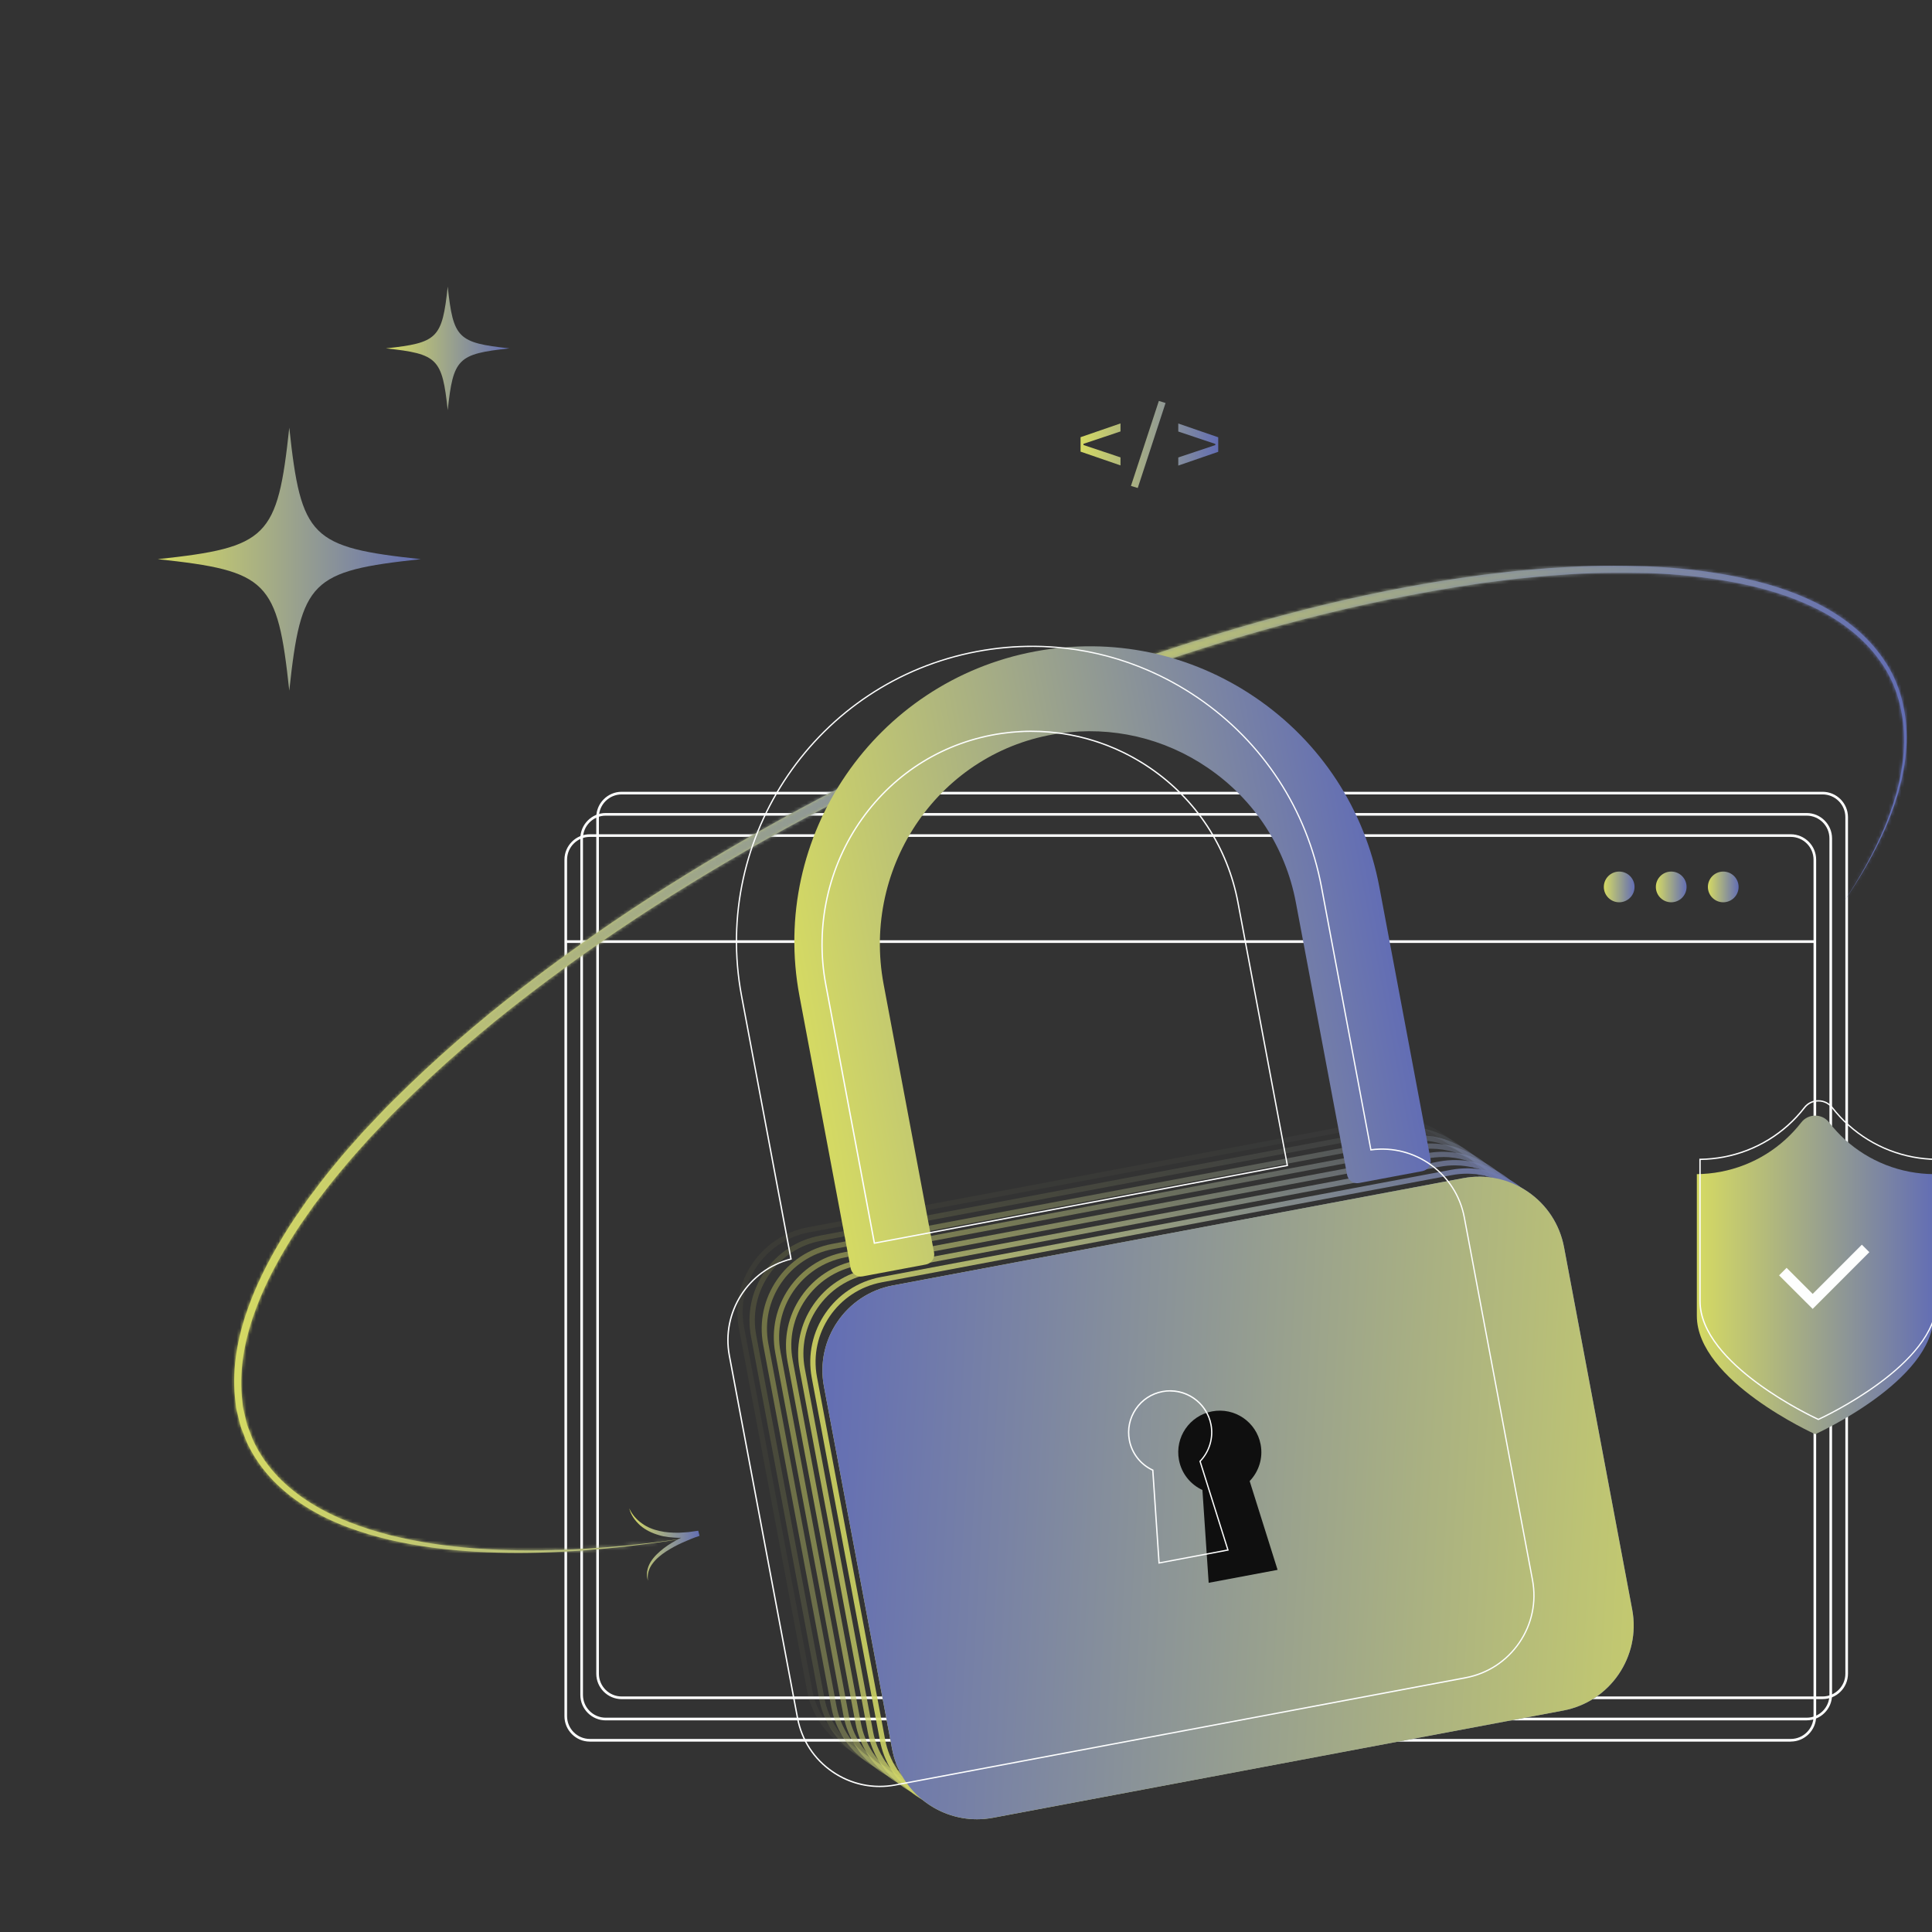 <svg width="700" height="700" viewBox="0 0 600 600" fill="none" xmlns="http://www.w3.org/2000/svg">
<rect x="0" y="0" width="600" height="600" fill="#333333" stroke="none"/>
<path d="M130.675 173.652C96.489 177.322 93.508 180.303 89.838 214.489C86.167 180.303 83.186 177.322 49 173.652C83.186 169.981 86.167 167 89.838 132.814C93.508 167 96.489 169.981 130.675 173.652Z" fill="url(#paint0_linear_4020_392)"/>
<path d="M158.224 108.19C142.165 109.92 140.772 111.312 139.043 127.372C137.313 111.312 135.921 109.92 119.861 108.19C135.921 106.461 137.313 105.068 139.043 89.009C140.772 105.068 142.165 106.461 158.224 108.19Z" fill="url(#paint1_linear_4020_392)"/>
<path d="M566.022 527.683H193.068C188.723 527.683 185.179 524.139 185.179 519.794V253.786C185.179 249.441 188.723 245.897 193.068 245.897H566.022C570.367 245.897 573.911 249.441 573.911 253.786V519.779C573.911 524.139 570.367 527.669 566.022 527.669V527.683ZM193.068 246.713C189.173 246.713 185.995 249.877 185.995 253.786V519.779C185.995 523.675 189.159 526.853 193.068 526.853H566.022C569.917 526.853 573.095 523.675 573.095 519.779V253.786C573.095 249.891 569.931 246.713 566.022 246.713H193.068Z" fill="#FDFEFE"/>
<path d="M561.072 534.278H188.119C183.773 534.278 180.229 530.734 180.229 526.389V260.382C180.229 256.036 183.773 252.492 188.119 252.492H561.072C565.417 252.492 568.961 256.036 568.961 260.382V526.375C568.961 530.72 565.417 534.264 561.072 534.264V534.278ZM188.119 253.308C184.223 253.308 181.045 256.472 181.045 260.382V526.375C181.045 530.27 184.209 533.448 188.119 533.448H561.072C564.967 533.448 568.145 530.284 568.145 526.375V260.382C568.145 256.486 564.981 253.308 561.072 253.308H188.119Z" fill="#FDFEFE"/>
<path d="M556.122 540.874H183.183C178.837 540.874 175.293 537.33 175.293 532.984V266.977C175.293 262.632 178.837 259.088 183.183 259.088H556.136C560.481 259.088 564.025 262.632 564.025 266.977V532.97C564.025 537.316 560.481 540.86 556.136 540.86L556.122 540.874ZM183.183 259.904C179.287 259.904 176.109 263.068 176.109 266.977V532.97C176.109 536.866 179.273 540.044 183.183 540.044H556.136C560.031 540.044 563.209 536.88 563.209 532.97V266.977C563.209 263.082 560.045 259.904 556.136 259.904H183.183Z" fill="#FDFEFE"/>
<path d="M563.617 292.008H175.701V292.838H563.617V292.008Z" fill="#FDFEFE"/>
<path d="M535.169 280.21C537.801 280.21 539.936 278.075 539.936 275.443C539.936 272.81 537.801 270.675 535.169 270.675C532.536 270.675 530.401 272.81 530.401 275.443C530.401 278.075 532.536 280.21 535.169 280.21Z" fill="url(#paint2_linear_4020_392)"/>
<path d="M519.01 280.21C521.643 280.21 523.778 278.075 523.778 275.443C523.778 272.81 521.643 270.675 519.01 270.675C516.377 270.675 514.243 272.81 514.243 275.443C514.243 278.075 516.377 280.21 519.01 280.21Z" fill="url(#paint3_linear_4020_392)"/>
<path d="M502.853 280.21C505.485 280.21 507.62 278.075 507.62 275.443C507.62 272.81 505.485 270.675 502.853 270.675C500.22 270.675 498.085 272.81 498.085 275.443C498.085 278.075 500.22 280.21 502.853 280.21Z" fill="url(#paint4_linear_4020_392)"/>
<path d="M214.879 477.409C197.147 480.348 179.203 482.219 161.189 482.275C152.189 482.275 143.174 481.797 134.231 480.615C129.759 480.011 125.315 479.195 120.913 478.197C116.512 477.142 112.166 475.862 107.92 474.273C99.454 471.095 91.34 466.469 84.927 459.887C81.735 456.597 79.021 452.814 77.01 448.679C76.476 447.653 76.138 446.556 75.702 445.487C75.323 444.404 74.774 443.364 74.535 442.239L73.719 438.892C73.593 438.329 73.41 437.781 73.34 437.204L73.143 435.489C71.962 426.348 73.438 417.095 76.265 408.46C79.105 399.798 83.24 391.656 87.951 383.921C90.257 380.012 92.887 376.327 95.46 372.601C98.174 368.987 100.86 365.331 103.771 361.885C106.57 358.327 109.663 355.037 112.631 351.62L117.285 346.698C118.832 345.052 120.393 343.421 122.01 341.846C134.793 329.091 148.434 317.251 162.735 306.254C191.311 284.246 222.009 265.135 253.861 248.288C285.783 231.567 318.844 217.055 352.861 205.13C369.863 199.181 387.118 193.908 404.583 189.45C422.049 184.978 439.74 181.392 457.599 178.931C462.057 178.256 466.557 177.863 471.029 177.3C475.529 176.948 480.015 176.428 484.515 176.245C493.515 175.627 502.557 175.613 511.571 175.894C520.6 176.259 529.6 177.23 538.487 178.945C547.347 180.689 556.136 183.248 564.264 187.327C572.35 191.391 579.803 197.142 584.936 204.708C590.223 212.203 592.361 221.541 592.122 230.541C591.826 239.625 589.267 248.428 585.766 256.711C582.165 264.966 577.623 272.771 572.533 280.182C577.511 272.7 581.941 264.839 585.4 256.557C588.775 248.26 591.166 239.471 591.32 230.527C591.419 221.653 589.183 212.597 583.937 205.397C578.833 198.127 571.52 192.642 563.547 188.775C555.545 184.88 546.897 182.405 538.136 180.773C529.361 179.156 520.445 178.256 511.501 177.975C502.557 177.778 493.599 177.848 484.67 178.552C480.198 178.777 475.754 179.339 471.282 179.719C466.838 180.309 462.381 180.745 457.951 181.448C422.485 186.736 387.68 196.031 353.86 207.956C320.039 219.91 287.133 234.478 255.408 251.199C223.669 267.877 193.054 286.833 164.578 308.63C150.332 319.515 136.748 331.243 124.049 343.857C122.432 345.404 120.885 347.021 119.352 348.652L114.74 353.518C111.787 356.879 108.735 360.156 105.937 363.629C103.026 367.018 100.354 370.604 97.64 374.148C95.08 377.79 92.451 381.418 90.159 385.229C85.462 392.795 81.341 400.754 78.515 409.164C75.688 417.545 74.198 426.461 75.266 435.207L75.435 436.853C75.491 437.401 75.674 437.922 75.772 438.456L76.532 441.662C76.743 442.745 77.263 443.729 77.615 444.756C78.022 445.768 78.346 446.837 78.838 447.808C80.723 451.773 83.282 455.401 86.32 458.579C92.423 464.964 100.284 469.52 108.566 472.755C112.715 474.386 116.976 475.708 121.307 476.819C125.652 477.873 130.04 478.745 134.47 479.42C143.329 480.728 152.301 481.347 161.273 481.473C179.231 481.684 197.189 480.081 214.95 477.409H214.879Z" fill="url(#paint5_linear_4020_392)"/>
<mask id="mask0_4020_392" style="mask-type:luminance" maskUnits="userSpaceOnUse" x="72" y="175" width="521" height="308">
<path d="M214.879 477.409C197.147 480.348 179.203 482.219 161.189 482.275C152.189 482.275 143.174 481.797 134.231 480.615C129.759 480.011 125.315 479.195 120.913 478.197C116.512 477.142 112.166 475.862 107.92 474.273C99.454 471.095 91.34 466.469 84.927 459.887C81.735 456.597 79.021 452.814 77.01 448.679C76.476 447.653 76.138 446.556 75.702 445.487C75.323 444.404 74.774 443.364 74.535 442.239L73.719 438.892C73.593 438.329 73.41 437.781 73.34 437.204L73.143 435.489C71.962 426.348 73.438 417.095 76.265 408.46C79.105 399.798 83.24 391.656 87.951 383.921C90.257 380.012 92.887 376.327 95.46 372.601C98.174 368.987 100.86 365.331 103.771 361.885C106.57 358.327 109.663 355.037 112.631 351.62L117.285 346.698C118.832 345.052 120.393 343.421 122.01 341.846C134.793 329.091 148.434 317.251 162.735 306.254C191.311 284.246 222.009 265.135 253.861 248.288C285.783 231.567 318.844 217.055 352.861 205.13C369.863 199.181 387.118 193.908 404.583 189.45C422.049 184.978 439.74 181.392 457.599 178.931C462.057 178.256 466.557 177.863 471.029 177.3C475.529 176.948 480.015 176.428 484.515 176.245C493.515 175.627 502.557 175.613 511.571 175.894C520.6 176.259 529.6 177.23 538.487 178.945C547.347 180.689 556.136 183.248 564.264 187.327C572.35 191.391 579.803 197.142 584.936 204.708C590.223 212.203 592.361 221.541 592.122 230.541C591.826 239.625 589.267 248.428 585.766 256.711C582.165 264.966 577.623 272.771 572.533 280.182C577.511 272.7 581.941 264.839 585.4 256.557C588.775 248.26 591.166 239.471 591.32 230.527C591.419 221.653 589.183 212.597 583.937 205.397C578.833 198.127 571.52 192.642 563.547 188.775C555.545 184.88 546.897 182.405 538.136 180.773C529.361 179.156 520.445 178.256 511.501 177.975C502.557 177.778 493.599 177.848 484.67 178.552C480.198 178.777 475.754 179.339 471.282 179.719C466.838 180.309 462.381 180.745 457.951 181.448C422.485 186.736 387.68 196.031 353.86 207.956C320.039 219.91 287.133 234.478 255.408 251.199C223.669 267.877 193.054 286.833 164.578 308.63C150.332 319.515 136.748 331.243 124.049 343.857C122.432 345.404 120.885 347.021 119.352 348.652L114.74 353.518C111.787 356.879 108.735 360.156 105.937 363.629C103.026 367.018 100.354 370.604 97.64 374.148C95.08 377.79 92.451 381.418 90.159 385.229C85.462 392.795 81.341 400.754 78.515 409.164C75.688 417.545 74.198 426.461 75.266 435.207L75.435 436.853C75.491 437.401 75.674 437.922 75.772 438.456L76.532 441.662C76.743 442.745 77.263 443.729 77.615 444.756C78.022 445.768 78.346 446.837 78.838 447.808C80.723 451.773 83.282 455.401 86.32 458.579C92.423 464.964 100.284 469.52 108.566 472.755C112.715 474.386 116.976 475.708 121.307 476.819C125.652 477.873 130.04 478.745 134.47 479.42C143.329 480.728 152.301 481.347 161.273 481.473C179.231 481.684 197.189 480.081 214.95 477.409H214.879Z" fill="white"/>
</mask>
<g mask="url(#mask0_4020_392)">
<path d="M592.333 216.76L573.25 175.641H592.333V216.76Z" fill="url(#paint6_linear_4020_392)"/>
<path d="M592.333 305.832L369.765 409.15L285.67 227.981L398.424 175.641H573.25L592.333 216.76V305.832Z" fill="url(#paint7_linear_4020_392)"/>
<path d="M369.765 409.149L212.194 482.289H91.846L71.948 439.426V327.193L285.671 227.981L369.765 409.149Z" fill="url(#paint8_linear_4020_392)"/>
<path d="M71.948 439.426L91.846 482.289H71.948V439.426Z" fill="url(#paint9_linear_4020_392)"/>
</g>
<path d="M195.445 468.479C196.303 470.378 197.695 471.939 199.34 473.092C200.957 474.287 202.87 475.033 204.81 475.455C206.765 475.919 208.79 476.017 210.801 476.003C211.814 475.933 212.826 475.905 213.825 475.806L216.848 475.384L217.242 476.973C215.456 477.55 213.656 478.295 211.912 479.083C210.168 479.87 208.481 480.784 206.878 481.811C205.289 482.851 203.784 484.061 202.673 485.566C201.52 487.042 200.915 488.955 201.253 490.909C200.549 489.053 200.985 486.859 202.026 485.144C203.081 483.4 204.599 482.022 206.16 480.812C207.735 479.589 209.479 478.605 211.237 477.705C213.009 476.819 214.823 476.073 216.735 475.412L217.129 477.001L213.993 477.423C212.939 477.508 211.87 477.536 210.815 477.592C208.692 477.494 206.54 477.381 204.487 476.706C202.434 476.101 200.451 475.145 198.82 473.739C197.245 472.304 195.923 470.519 195.431 468.479H195.445Z" fill="url(#paint10_linear_4020_392)"/>
<path d="M335.579 140.287V135.773L347.982 131.498V133.987L336.479 137.84V138.192L347.982 142.045V144.534L335.579 140.259V140.287ZM359.893 124.509L361.974 125.156L353.34 151.551L351.23 150.904L359.893 124.509ZM365.926 144.562V142.073L377.429 138.22V137.868L365.926 134.015V131.526L378.329 135.801V140.315L365.926 144.59V144.562Z" fill="url(#paint11_linear_4020_392)"/>
<path d="M600.475 364.641V408.643C600.475 428.865 563.729 445.403 563.729 445.403C563.729 445.403 526.97 428.851 526.97 408.643V364.641C529.403 364.613 531.878 364.374 534.353 363.91C544.703 361.941 553.421 356.288 559.412 348.568C561.592 345.769 565.867 345.769 568.032 348.568C574.023 356.288 582.728 361.941 593.078 363.91C595.567 364.374 598.028 364.613 600.461 364.641H600.475Z" fill="url(#paint12_linear_4020_392)"/>
<path d="M564.714 441.043L564.629 441.001C564.264 440.832 527.743 424.168 527.743 404.059V359.846H527.94C530.401 359.818 532.876 359.565 535.295 359.115C545.209 357.23 554.054 351.816 560.228 343.843C561.296 342.451 562.928 341.663 564.7 341.663C566.471 341.663 568.103 342.465 569.171 343.843C575.345 351.802 584.19 357.23 594.09 359.115C596.523 359.565 598.984 359.818 601.445 359.846H601.642V404.059C601.642 424.168 565.136 440.846 564.77 441.001L564.686 441.043H564.714ZM528.165 360.254V404.059C528.165 423.437 562.745 439.679 564.714 440.593C566.682 439.679 601.262 423.437 601.262 404.059V360.254C598.858 360.212 596.425 359.973 594.034 359.523C584.036 357.624 575.092 352.14 568.862 344.11C567.864 342.83 566.345 342.085 564.714 342.085C563.068 342.085 561.564 342.816 560.565 344.11C554.335 352.154 545.392 357.624 535.379 359.523C533.003 359.973 530.584 360.212 528.165 360.254Z" fill="#FDFEFE"/>
<path d="M562.942 406.492L552.507 396.071L554.842 393.737L562.942 401.837L578.214 386.551L580.548 388.871L562.942 406.492Z" fill="#FDFEFE"/>
<g opacity="0.05">
<path d="M276.994 546.935C264.337 546.935 253.059 537.934 250.626 525.053L229.462 412.468C226.72 397.928 236.339 383.865 250.879 381.137L427.983 347.837C435.029 346.515 442.172 348.005 448.079 352.056C453.999 356.106 457.979 362.209 459.315 369.254L480.479 481.839C481.801 488.884 480.31 496.028 476.26 501.934C472.21 507.855 466.107 511.834 459.062 513.17L281.958 546.47C280.284 546.78 278.625 546.935 276.994 546.935ZM432.99 349.018C431.429 349.018 429.854 349.159 428.279 349.454L251.175 382.754C237.52 385.328 228.506 398.518 231.079 412.159L252.243 524.744C253.481 531.353 257.236 537.091 262.79 540.888C268.345 544.685 275.039 546.091 281.662 544.839L458.766 511.539C465.376 510.302 471.113 506.547 474.91 500.992C478.707 495.437 480.113 488.744 478.862 482.12L457.698 369.535C456.46 362.926 452.705 357.188 447.151 353.391C442.918 350.495 438.01 348.99 432.99 348.99V349.018Z" fill="url(#paint13_linear_4020_392)"/>
</g>
<g opacity="0.15">
<path d="M280.72 549.522C275.377 549.522 270.145 547.919 265.631 544.839C259.711 540.789 255.731 534.686 254.395 527.641L233.231 415.056C231.909 408.01 233.4 400.867 237.45 394.96C241.5 389.04 247.603 385.06 254.648 383.724L431.752 350.424C438.798 349.102 445.941 350.593 451.848 354.643C457.768 358.693 461.748 364.796 463.084 371.841L484.248 484.426C485.57 491.472 484.079 498.615 480.029 504.522C475.979 510.442 469.876 514.422 462.831 515.758L285.727 549.058C284.053 549.367 282.38 549.522 280.706 549.522H280.72ZM436.773 351.605C435.212 351.605 433.637 351.746 432.062 352.041L254.958 385.341C248.348 386.579 242.611 390.334 238.814 395.888C235.017 401.443 233.611 408.137 234.862 414.76L256.026 527.345C257.264 533.955 261.019 539.692 266.573 543.489C272.128 547.286 278.822 548.692 285.445 547.441L462.549 514.141C469.159 512.903 474.896 509.148 478.693 503.594C482.49 498.039 483.896 491.345 482.645 484.722L461.481 372.137C460.243 365.527 456.488 359.79 450.934 355.993C446.701 353.096 441.793 351.591 436.773 351.591V351.605Z" fill="url(#paint14_linear_4020_392)"/>
</g>
<g opacity="0.38">
<path d="M284.545 552.095C271.903 552.095 260.597 543.095 258.178 530.214L237.014 417.629C234.272 403.088 243.89 389.026 258.431 386.298L435.535 352.998C450.076 350.269 464.138 359.874 466.866 374.415L488.031 487C489.352 494.045 487.862 501.189 483.812 507.095C479.762 513.016 473.659 516.995 466.613 518.331L289.509 551.631C287.836 551.941 286.177 552.095 284.545 552.095ZM440.499 354.179C438.966 354.179 437.405 354.319 435.83 354.615L258.726 387.915C245.072 390.488 236.058 403.679 238.631 417.32L259.795 529.905C262.369 543.559 275.559 552.574 289.2 550L466.304 516.7C472.913 515.462 478.651 511.708 482.448 506.153C486.245 500.598 487.651 493.904 486.399 487.281L465.235 374.696C462.957 362.616 452.368 354.165 440.485 354.165L440.499 354.179Z" fill="url(#paint15_linear_4020_392)"/>
</g>
<g opacity="0.5">
<path d="M288.272 554.683C282.928 554.683 277.697 553.08 273.183 550C267.262 545.95 263.282 539.847 261.947 532.802L240.782 420.217C238.04 405.676 247.659 391.614 262.2 388.885L439.304 355.585C446.349 354.263 453.493 355.754 459.399 359.804C465.319 363.854 469.299 369.957 470.635 377.003L491.799 489.587C494.541 504.128 484.923 518.191 470.382 520.919L293.278 554.219C291.604 554.528 289.931 554.683 288.258 554.683H288.272ZM444.31 356.752C442.749 356.752 441.174 356.893 439.599 357.188L262.495 390.489C248.84 393.062 239.826 406.253 242.4 419.893L263.564 532.478C264.801 539.088 268.556 544.825 274.111 548.622C279.665 552.419 286.359 553.825 292.983 552.574L470.087 519.274C483.741 516.7 492.755 503.509 490.182 489.869L469.018 377.284C467.78 370.674 464.026 364.937 458.471 361.14C454.238 358.243 449.33 356.738 444.31 356.738V356.752Z" fill="url(#paint16_linear_4020_392)"/>
</g>
<g opacity="0.62">
<path d="M292.097 557.256C279.441 557.256 268.162 548.256 265.73 535.375L244.565 422.79C243.244 415.745 244.734 408.601 248.784 402.695C252.834 396.774 258.937 392.795 265.983 391.459L443.087 358.159C450.132 356.837 457.276 358.327 463.182 362.377C469.102 366.427 473.082 372.53 474.418 379.576L495.582 492.161C496.904 499.206 495.414 506.35 491.364 512.256C487.314 518.176 481.21 522.156 474.165 523.492L297.061 556.792C295.388 557.102 293.728 557.256 292.097 557.256ZM448.093 359.34C446.532 359.34 444.957 359.48 443.382 359.776L266.278 393.076C252.623 395.649 243.609 408.84 246.183 422.481L267.347 535.066C268.584 541.675 272.339 547.413 277.894 551.209C283.448 555.006 290.142 556.413 296.766 555.161L473.87 521.861C480.479 520.623 486.217 516.869 490.014 511.314C493.81 505.759 495.217 499.065 493.965 492.442L472.801 379.857C471.563 373.248 467.809 367.51 462.254 363.713C458.021 360.816 453.113 359.312 448.093 359.312V359.34Z" fill="url(#paint17_linear_4020_392)"/>
</g>
<g opacity="0.75">
<path d="M295.866 559.83C283.223 559.83 271.917 550.83 269.498 537.948L248.334 425.364C247.012 418.318 248.503 411.174 252.553 405.268C256.603 399.348 262.706 395.368 269.751 394.032L446.855 360.732C453.901 359.41 461.044 360.901 466.951 364.951C472.871 369.001 476.851 375.104 478.187 382.149L499.365 494.734C502.093 509.275 492.488 523.337 477.948 526.066L300.844 559.366C299.17 559.675 297.511 559.83 295.88 559.83H295.866ZM451.862 361.913C450.301 361.913 448.726 362.054 447.151 362.349L270.047 395.649C263.437 396.887 257.7 400.642 253.903 406.196C250.106 411.751 248.7 418.445 249.951 425.068L271.115 537.653C273.689 551.308 286.865 560.322 300.52 557.749L477.624 524.448C491.279 521.875 500.293 508.684 497.72 495.044L476.541 382.459C475.304 375.849 471.549 370.112 465.994 366.315C461.762 363.418 456.854 361.913 451.833 361.913H451.862Z" fill="url(#paint18_linear_4020_392)"/>
</g>
<g opacity="0.88">
<path d="M299.634 562.403C286.978 562.403 275.7 553.403 273.267 540.522L252.103 427.937C249.36 413.396 258.979 399.334 273.52 396.606L450.624 363.305C465.165 360.577 479.227 370.182 481.955 384.723L503.119 497.308C505.862 511.848 496.243 525.911 481.702 528.639L304.598 561.939C302.925 562.249 301.265 562.403 299.634 562.403ZM455.588 364.501C454.055 364.501 452.494 364.641 450.919 364.937L273.815 398.237C260.161 400.81 251.146 414.001 253.72 427.642L274.884 540.227C276.122 546.836 279.876 552.574 285.431 556.37C290.986 560.167 297.679 561.574 304.303 560.322L481.407 527.022C495.062 524.448 504.076 511.258 501.502 497.617L480.338 385.032C478.06 372.952 467.471 364.501 455.588 364.501Z" fill="url(#paint19_linear_4020_392)"/>
</g>
<path d="M303.403 564.991C290.747 564.991 279.455 555.991 277.036 543.11L255.872 430.525C253.144 415.984 262.748 401.921 277.289 399.193L454.393 365.893C461.438 364.571 468.582 366.062 474.489 370.112C480.409 374.162 484.389 380.265 485.724 387.31L506.903 499.895C509.631 514.436 500.026 528.499 485.485 531.227L308.381 564.527C306.708 564.836 305.049 564.991 303.417 564.991H303.403ZM459.399 367.074C457.838 367.074 456.263 367.215 454.688 367.51L277.584 400.81C263.93 403.384 254.916 416.575 257.489 430.215L278.653 542.8C281.227 556.455 294.417 565.455 308.058 562.896L485.162 529.595C498.817 527.036 507.831 513.831 505.257 500.191L484.079 387.606C482.842 380.996 479.087 375.259 473.532 371.462C469.299 368.565 464.392 367.06 459.371 367.06L459.399 367.074Z" fill="url(#paint20_linear_4020_392)"/>
<path d="M303.403 564.991C290.747 564.991 279.455 555.991 277.036 543.109L255.872 430.524C253.144 415.984 262.748 401.921 277.289 399.193L454.393 365.893C461.438 364.571 468.582 366.062 474.489 370.112C480.409 374.162 484.389 380.265 485.724 387.31L506.903 499.895C509.631 514.436 500.026 528.498 485.485 531.226L308.381 564.527C306.708 564.836 305.049 564.991 303.417 564.991H303.403Z" fill="url(#paint21_linear_4020_392)"/>
<path d="M388.102 459.986L396.764 487.534L375.361 491.556L373.421 462.728C369.75 461.04 366.938 457.665 366.136 453.39C364.814 446.373 369.427 439.637 376.43 438.315C383.447 436.993 390.183 441.606 391.505 448.609C392.307 452.87 390.9 457.046 388.102 459.957V459.986Z" fill="#0F0F0F"/>
<path d="M359.752 485.636V485.411L357.811 456.709C354.014 454.923 351.3 451.408 350.527 447.273C349.88 443.828 350.611 440.34 352.58 437.443C354.549 434.547 357.544 432.606 360.975 431.959C368.091 430.623 374.954 435.32 376.29 442.422C377.063 446.542 375.797 450.817 372.915 453.868L381.605 481.53L381.38 481.572L359.752 485.636ZM363.408 432.142C362.635 432.142 361.847 432.212 361.06 432.367C357.727 433 354.844 434.884 352.932 437.682C351.019 440.481 350.316 443.856 350.935 447.203C351.694 451.239 354.366 454.67 358.107 456.386L358.219 456.442V456.568L360.146 485.158L381.099 481.22L372.465 453.77L372.549 453.686C375.404 450.718 376.655 446.542 375.896 442.52C374.757 436.431 369.399 432.17 363.422 432.17L363.408 432.142Z" fill="#FDFEFE"/>
<path d="M267.881 396.395C266.165 396.718 264.506 395.579 264.183 393.863L248.278 309.291C238.94 259.65 271.734 211.655 321.389 202.317C345.436 197.789 369.806 202.908 390.014 216.717C410.222 230.527 423.835 251.381 428.363 275.428L444.268 360.001C444.591 361.716 443.452 363.376 441.736 363.699L422.049 367.398C420.333 367.721 418.674 366.582 418.35 364.866L402.446 280.294C399.225 263.166 389.522 248.316 375.136 238.486C361.524 229.177 345.253 225.422 329.039 227.77C291.97 233.128 267.501 268.875 274.42 305.677L290.086 388.998C290.409 390.713 289.27 392.373 287.555 392.696L267.867 396.395H267.881Z" fill="url(#paint22_linear_4020_392)"/>
<path d="M273.183 555.006C267.951 555.006 262.847 553.445 258.445 550.422C252.665 546.47 248.77 540.508 247.476 533.617L226.298 421.046C223.753 407.532 232.148 394.313 245.409 390.854L230.095 309.347C220.743 259.594 253.622 211.5 303.375 202.134C327.464 197.592 351.891 202.725 372.155 216.563C392.391 230.4 406.046 251.297 410.588 275.4L425.902 356.865C439.641 355.121 452.368 364.388 454.941 378.029L476.119 490.628C477.413 497.504 475.951 504.479 471.999 510.259C468.047 516.039 462.071 519.948 455.194 521.242L278.09 554.542C276.459 554.852 274.814 555.006 273.197 555.006H273.183ZM320.531 200.925C314.864 200.925 309.141 201.459 303.445 202.528C253.917 211.852 221.193 259.735 230.503 309.263L245.901 391.149L245.718 391.191C232.556 394.524 224.217 407.602 226.72 420.962L247.898 533.533C249.178 540.311 253.003 546.189 258.698 550.07C264.393 553.966 271.256 555.4 278.034 554.134L455.138 520.834C461.916 519.555 467.78 515.73 471.676 510.034C475.571 504.339 477.005 497.476 475.74 490.712L454.561 378.113C452.016 364.613 439.374 355.473 425.79 357.301L425.593 357.329L425.55 357.132L410.194 275.471C405.68 251.466 392.082 230.667 371.944 216.886C356.559 206.381 338.756 200.911 320.559 200.911L320.531 200.925ZM271.383 386.312L271.34 386.115L256.237 305.719C252.862 287.747 256.982 268.946 267.572 254.138C277.992 239.555 293.433 230.119 311.025 227.574C327.281 225.225 343.706 229.05 357.277 238.331C371.719 248.203 381.45 263.096 384.671 280.266L400.041 362.096L399.844 362.138L271.397 386.312H271.383ZM320.391 227.306C317.297 227.306 314.189 227.531 311.081 227.981C293.601 230.513 278.259 239.892 267.909 254.377C257.39 269.086 253.284 287.775 256.645 305.635L271.72 385.834L399.563 361.773L384.263 280.35C381.056 263.292 371.395 248.499 357.052 238.683C346.153 231.23 333.413 227.32 320.405 227.32L320.391 227.306Z" fill="#FDFEFE"/>
<defs>
<linearGradient id="paint0_linear_4020_392" x1="49" y1="173.652" x2="130.675" y2="173.652" gradientUnits="userSpaceOnUse">
<stop stop-color="#D5DA63"/>
<stop offset="1" stop-color="#636EB4"/>
</linearGradient>
<linearGradient id="paint1_linear_4020_392" x1="119.875" y1="108.19" x2="158.224" y2="108.19" gradientUnits="userSpaceOnUse">
<stop stop-color="#D5DA63"/>
<stop offset="1" stop-color="#636EB4"/>
</linearGradient>
<linearGradient id="paint2_linear_4020_392" x1="530.401" y1="275.443" x2="539.936" y2="275.443" gradientUnits="userSpaceOnUse">
<stop stop-color="#D5DA63"/>
<stop offset="1" stop-color="#636EB4"/>
</linearGradient>
<linearGradient id="paint3_linear_4020_392" x1="514.243" y1="275.443" x2="523.778" y2="275.443" gradientUnits="userSpaceOnUse">
<stop stop-color="#D5DA63"/>
<stop offset="1" stop-color="#636EB4"/>
</linearGradient>
<linearGradient id="paint4_linear_4020_392" x1="498.085" y1="275.443" x2="507.62" y2="275.443" gradientUnits="userSpaceOnUse">
<stop stop-color="#D5DA63"/>
<stop offset="1" stop-color="#636EB4"/>
</linearGradient>
<linearGradient id="paint5_linear_4020_392" x1="72.735" y1="329.007" x2="592.122" y2="329.007" gradientUnits="userSpaceOnUse">
<stop stop-color="#D5DA63"/>
<stop offset="1" stop-color="#636EB4"/>
</linearGradient>
<linearGradient id="paint6_linear_4020_392" x1="573.25" y1="196.2" x2="592.333" y2="196.2" gradientUnits="userSpaceOnUse">
<stop stop-color="#D5DA63"/>
<stop offset="1" stop-color="#636EB4"/>
</linearGradient>
<linearGradient id="paint7_linear_4020_392" x1="285.67" y1="292.388" x2="592.333" y2="292.388" gradientUnits="userSpaceOnUse">
<stop stop-color="#D5DA63"/>
<stop offset="1" stop-color="#636EB4"/>
</linearGradient>
<linearGradient id="paint8_linear_4020_392" x1="71.948" y1="355.135" x2="369.765" y2="355.135" gradientUnits="userSpaceOnUse">
<stop stop-color="#D5DA63"/>
<stop offset="1" stop-color="#636EB4"/>
</linearGradient>
<linearGradient id="paint9_linear_4020_392" x1="71.948" y1="460.858" x2="91.846" y2="460.858" gradientUnits="userSpaceOnUse">
<stop stop-color="#D5DA63"/>
<stop offset="1" stop-color="#636EB4"/>
</linearGradient>
<linearGradient id="paint10_linear_4020_392" x1="195.445" y1="479.687" x2="217.256" y2="479.687" gradientUnits="userSpaceOnUse">
<stop stop-color="#D5DA63"/>
<stop offset="1" stop-color="#636EB4"/>
</linearGradient>
<linearGradient id="paint11_linear_4020_392" x1="335.579" y1="138.037" x2="378.315" y2="138.037" gradientUnits="userSpaceOnUse">
<stop stop-color="#D5DA63"/>
<stop offset="1" stop-color="#636EB4"/>
</linearGradient>
<linearGradient id="paint12_linear_4020_392" x1="526.97" y1="395.931" x2="600.475" y2="395.931" gradientUnits="userSpaceOnUse">
<stop stop-color="#D5DA63"/>
<stop offset="1" stop-color="#636EB4"/>
</linearGradient>
<linearGradient id="paint13_linear_4020_392" x1="229.452" y1="401.592" x2="480.527" y2="492.718" gradientUnits="userSpaceOnUse">
<stop stop-color="#D5DA63"/>
<stop offset="1" stop-color="#636EB4"/>
</linearGradient>
<linearGradient id="paint14_linear_4020_392" x1="230.647" y1="414.031" x2="486.858" y2="485.446" gradientUnits="userSpaceOnUse">
<stop stop-color="#D5DA63"/>
<stop offset="1" stop-color="#636EB4"/>
</linearGradient>
<linearGradient id="paint15_linear_4020_392" x1="233.245" y1="426.707" x2="491.81" y2="477.919" gradientUnits="userSpaceOnUse">
<stop stop-color="#D5DA63"/>
<stop offset="1" stop-color="#636EB4"/>
</linearGradient>
<linearGradient id="paint16_linear_4020_392" x1="237.224" y1="439.424" x2="495.352" y2="470.355" gradientUnits="userSpaceOnUse">
<stop stop-color="#D5DA63"/>
<stop offset="1" stop-color="#636EB4"/>
</linearGradient>
<linearGradient id="paint17_linear_4020_392" x1="242.591" y1="451.979" x2="497.537" y2="462.947" gradientUnits="userSpaceOnUse">
<stop stop-color="#D5DA63"/>
<stop offset="1" stop-color="#636EB4"/>
</linearGradient>
<linearGradient id="paint18_linear_4020_392" x1="249.309" y1="464.195" x2="498.371" y2="455.894" gradientUnits="userSpaceOnUse">
<stop stop-color="#D5DA63"/>
<stop offset="1" stop-color="#636EB4"/>
</linearGradient>
<linearGradient id="paint19_linear_4020_392" x1="257.3" y1="475.871" x2="497.935" y2="449.393" gradientUnits="userSpaceOnUse">
<stop stop-color="#D5DA63"/>
<stop offset="1" stop-color="#636EB4"/>
</linearGradient>
<linearGradient id="paint20_linear_4020_392" x1="266.455" y1="486.813" x2="496.315" y2="443.588" gradientUnits="userSpaceOnUse">
<stop stop-color="#D5DA63"/>
<stop offset="1" stop-color="#636EB4"/>
</linearGradient>
<linearGradient id="paint21_linear_4020_392" x1="255" y1="431.509" x2="559" y2="448.509" gradientUnits="userSpaceOnUse">
<stop stop-color="#636EB4"/>
<stop offset="1" stop-color="#D5DA63"/>
</linearGradient>
<linearGradient id="paint22_linear_4020_392" x1="247.41" y1="307.069" x2="427.141" y2="273.271" gradientUnits="userSpaceOnUse">
<stop stop-color="#D5DA63"/>
<stop offset="1" stop-color="#636EB4"/>
</linearGradient>
</defs>
</svg>

